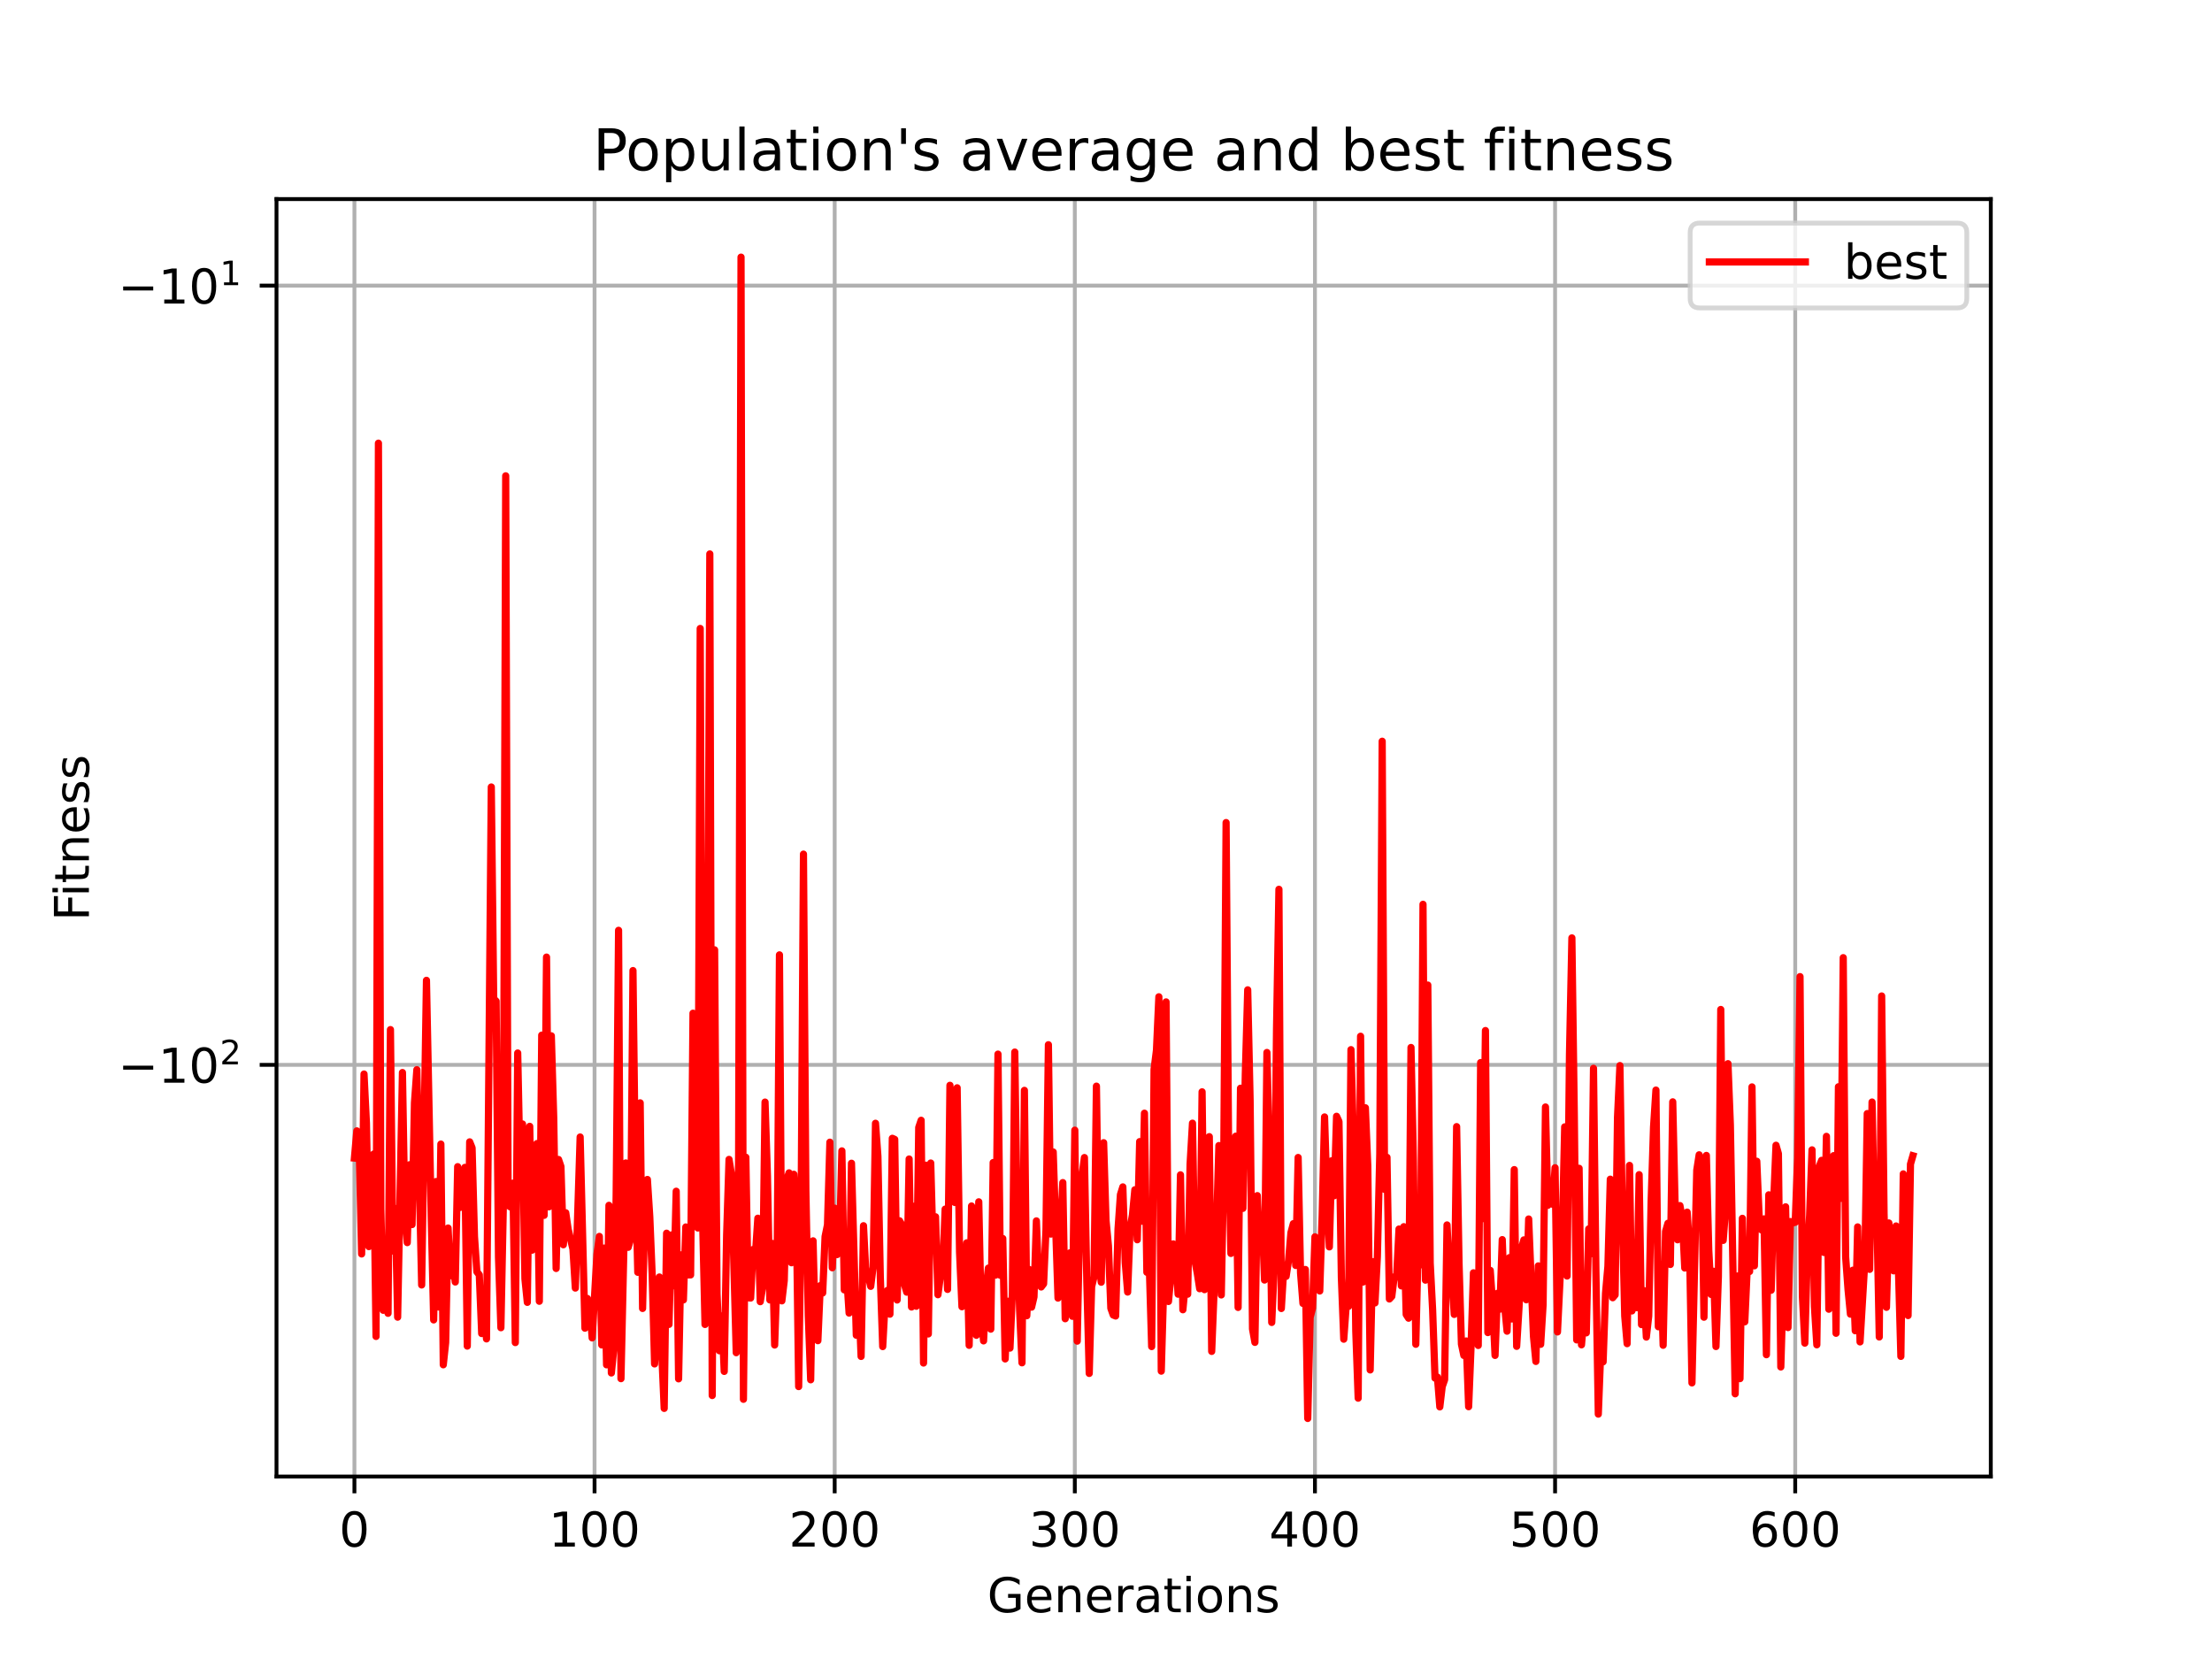 <?xml version="1.0" encoding="utf-8" standalone="no"?>
<!DOCTYPE svg PUBLIC "-//W3C//DTD SVG 1.1//EN"
  "http://www.w3.org/Graphics/SVG/1.1/DTD/svg11.dtd">
<!-- Created with matplotlib (https://matplotlib.org/) -->
<svg height="345.6pt" version="1.1" viewBox="0 0 460.8 345.6" width="460.8pt" xmlns="http://www.w3.org/2000/svg" xmlns:xlink="http://www.w3.org/1999/xlink">
 <defs>
  <style type="text/css">*{stroke-linecap:butt;stroke-linejoin:round;}</style>
 </defs>
 <g id="figure_1">
  <g id="patch_1">
   <path d="M 0 345.6 
L 460.8 345.6 
L 460.8 0 
L 0 0 
z
" style="fill:#ffffff;"/>
  </g>
  <g id="axes_1">
   <g id="patch_2">
    <path d="M 57.6 307.584 
L 414.72 307.584 
L 414.72 41.472 
L 57.6 41.472 
z
" style="fill:#ffffff;"/>
   </g>
   <g id="matplotlib.axis_1">
    <g id="xtick_1">
     <g id="line2d_1">
      <path clip-path="url(#pe533f76683)" d="M 73.833 307.584 
L 73.833 41.472 
" style="fill:none;stroke:#b0b0b0;stroke-linecap:square;stroke-width:0.8;"/>
     </g>
     <g id="line2d_2">
      <defs>
       <path d="M 0 0 
L 0 3.5 
" id="m170e384e8e" style="stroke:#000000;stroke-width:0.8;"/>
      </defs>
      <g>
       <use style="stroke:#000000;stroke-width:0.8;" x="73.833" xlink:href="#m170e384e8e" y="307.584"/>
      </g>
     </g>
     <g id="text_1">
      <!-- 0 -->
      <g transform="translate(70.651 322.182)scale(0.1 -0.1)">
       <defs>
        <path d="M 31.781 66.406 
Q 24.172 66.406 20.328 58.906 
Q 16.5 51.422 16.5 36.375 
Q 16.5 21.391 20.328 13.891 
Q 24.172 6.391 31.781 6.391 
Q 39.453 6.391 43.281 13.891 
Q 47.125 21.391 47.125 36.375 
Q 47.125 51.422 43.281 58.906 
Q 39.453 66.406 31.781 66.406 
z
M 31.781 74.219 
Q 44.047 74.219 50.516 64.516 
Q 56.984 54.828 56.984 36.375 
Q 56.984 17.969 50.516 8.266 
Q 44.047 -1.422 31.781 -1.422 
Q 19.531 -1.422 13.062 8.266 
Q 6.594 17.969 6.594 36.375 
Q 6.594 54.828 13.062 64.516 
Q 19.531 74.219 31.781 74.219 
z
" id="DejaVuSans-48"/>
       </defs>
       <use xlink:href="#DejaVuSans-48"/>
      </g>
     </g>
    </g>
    <g id="xtick_2">
     <g id="line2d_3">
      <path clip-path="url(#pe533f76683)" d="M 123.857 307.584 
L 123.857 41.472 
" style="fill:none;stroke:#b0b0b0;stroke-linecap:square;stroke-width:0.8;"/>
     </g>
     <g id="line2d_4">
      <g>
       <use style="stroke:#000000;stroke-width:0.8;" x="123.857" xlink:href="#m170e384e8e" y="307.584"/>
      </g>
     </g>
     <g id="text_2">
      <!-- 100 -->
      <g transform="translate(114.313 322.182)scale(0.1 -0.1)">
       <defs>
        <path d="M 12.406 8.297 
L 28.516 8.297 
L 28.516 63.922 
L 10.984 60.406 
L 10.984 69.391 
L 28.422 72.906 
L 38.281 72.906 
L 38.281 8.297 
L 54.391 8.297 
L 54.391 0 
L 12.406 0 
z
" id="DejaVuSans-49"/>
       </defs>
       <use xlink:href="#DejaVuSans-49"/>
       <use x="63.623" xlink:href="#DejaVuSans-48"/>
       <use x="127.246" xlink:href="#DejaVuSans-48"/>
      </g>
     </g>
    </g>
    <g id="xtick_3">
     <g id="line2d_5">
      <path clip-path="url(#pe533f76683)" d="M 173.88 307.584 
L 173.88 41.472 
" style="fill:none;stroke:#b0b0b0;stroke-linecap:square;stroke-width:0.8;"/>
     </g>
     <g id="line2d_6">
      <g>
       <use style="stroke:#000000;stroke-width:0.8;" x="173.88" xlink:href="#m170e384e8e" y="307.584"/>
      </g>
     </g>
     <g id="text_3">
      <!-- 200 -->
      <g transform="translate(164.337 322.182)scale(0.1 -0.1)">
       <defs>
        <path d="M 19.188 8.297 
L 53.609 8.297 
L 53.609 0 
L 7.328 0 
L 7.328 8.297 
Q 12.938 14.109 22.625 23.891 
Q 32.328 33.688 34.812 36.531 
Q 39.547 41.844 41.422 45.531 
Q 43.312 49.219 43.312 52.781 
Q 43.312 58.594 39.234 62.25 
Q 35.156 65.922 28.609 65.922 
Q 23.969 65.922 18.812 64.312 
Q 13.672 62.703 7.812 59.422 
L 7.812 69.391 
Q 13.766 71.781 18.938 73 
Q 24.125 74.219 28.422 74.219 
Q 39.75 74.219 46.484 68.547 
Q 53.219 62.891 53.219 53.422 
Q 53.219 48.922 51.531 44.891 
Q 49.859 40.875 45.406 35.406 
Q 44.188 33.984 37.641 27.219 
Q 31.109 20.453 19.188 8.297 
z
" id="DejaVuSans-50"/>
       </defs>
       <use xlink:href="#DejaVuSans-50"/>
       <use x="63.623" xlink:href="#DejaVuSans-48"/>
       <use x="127.246" xlink:href="#DejaVuSans-48"/>
      </g>
     </g>
    </g>
    <g id="xtick_4">
     <g id="line2d_7">
      <path clip-path="url(#pe533f76683)" d="M 223.904 307.584 
L 223.904 41.472 
" style="fill:none;stroke:#b0b0b0;stroke-linecap:square;stroke-width:0.8;"/>
     </g>
     <g id="line2d_8">
      <g>
       <use style="stroke:#000000;stroke-width:0.8;" x="223.904" xlink:href="#m170e384e8e" y="307.584"/>
      </g>
     </g>
     <g id="text_4">
      <!-- 300 -->
      <g transform="translate(214.36 322.182)scale(0.1 -0.1)">
       <defs>
        <path d="M 40.578 39.312 
Q 47.656 37.797 51.625 33 
Q 55.609 28.219 55.609 21.188 
Q 55.609 10.406 48.188 4.484 
Q 40.766 -1.422 27.094 -1.422 
Q 22.516 -1.422 17.656 -0.516 
Q 12.797 0.391 7.625 2.203 
L 7.625 11.719 
Q 11.719 9.328 16.594 8.109 
Q 21.484 6.891 26.812 6.891 
Q 36.078 6.891 40.938 10.547 
Q 45.797 14.203 45.797 21.188 
Q 45.797 27.641 41.281 31.266 
Q 36.766 34.906 28.719 34.906 
L 20.219 34.906 
L 20.219 43.016 
L 29.109 43.016 
Q 36.375 43.016 40.234 45.922 
Q 44.094 48.828 44.094 54.297 
Q 44.094 59.906 40.109 62.906 
Q 36.141 65.922 28.719 65.922 
Q 24.656 65.922 20.016 65.031 
Q 15.375 64.156 9.812 62.312 
L 9.812 71.094 
Q 15.438 72.656 20.344 73.438 
Q 25.25 74.219 29.594 74.219 
Q 40.828 74.219 47.359 69.109 
Q 53.906 64.016 53.906 55.328 
Q 53.906 49.266 50.438 45.094 
Q 46.969 40.922 40.578 39.312 
z
" id="DejaVuSans-51"/>
       </defs>
       <use xlink:href="#DejaVuSans-51"/>
       <use x="63.623" xlink:href="#DejaVuSans-48"/>
       <use x="127.246" xlink:href="#DejaVuSans-48"/>
      </g>
     </g>
    </g>
    <g id="xtick_5">
     <g id="line2d_9">
      <path clip-path="url(#pe533f76683)" d="M 273.928 307.584 
L 273.928 41.472 
" style="fill:none;stroke:#b0b0b0;stroke-linecap:square;stroke-width:0.8;"/>
     </g>
     <g id="line2d_10">
      <g>
       <use style="stroke:#000000;stroke-width:0.8;" x="273.928" xlink:href="#m170e384e8e" y="307.584"/>
      </g>
     </g>
     <g id="text_5">
      <!-- 400 -->
      <g transform="translate(264.384 322.182)scale(0.1 -0.1)">
       <defs>
        <path d="M 37.797 64.312 
L 12.891 25.391 
L 37.797 25.391 
z
M 35.203 72.906 
L 47.609 72.906 
L 47.609 25.391 
L 58.016 25.391 
L 58.016 17.188 
L 47.609 17.188 
L 47.609 0 
L 37.797 0 
L 37.797 17.188 
L 4.891 17.188 
L 4.891 26.703 
z
" id="DejaVuSans-52"/>
       </defs>
       <use xlink:href="#DejaVuSans-52"/>
       <use x="63.623" xlink:href="#DejaVuSans-48"/>
       <use x="127.246" xlink:href="#DejaVuSans-48"/>
      </g>
     </g>
    </g>
    <g id="xtick_6">
     <g id="line2d_11">
      <path clip-path="url(#pe533f76683)" d="M 323.952 307.584 
L 323.952 41.472 
" style="fill:none;stroke:#b0b0b0;stroke-linecap:square;stroke-width:0.8;"/>
     </g>
     <g id="line2d_12">
      <g>
       <use style="stroke:#000000;stroke-width:0.8;" x="323.952" xlink:href="#m170e384e8e" y="307.584"/>
      </g>
     </g>
     <g id="text_6">
      <!-- 500 -->
      <g transform="translate(314.408 322.182)scale(0.1 -0.1)">
       <defs>
        <path d="M 10.797 72.906 
L 49.516 72.906 
L 49.516 64.594 
L 19.828 64.594 
L 19.828 46.734 
Q 21.969 47.469 24.109 47.828 
Q 26.266 48.188 28.422 48.188 
Q 40.625 48.188 47.75 41.5 
Q 54.891 34.812 54.891 23.391 
Q 54.891 11.625 47.562 5.094 
Q 40.234 -1.422 26.906 -1.422 
Q 22.312 -1.422 17.547 -0.641 
Q 12.797 0.141 7.719 1.703 
L 7.719 11.625 
Q 12.109 9.234 16.797 8.062 
Q 21.484 6.891 26.703 6.891 
Q 35.156 6.891 40.078 11.328 
Q 45.016 15.766 45.016 23.391 
Q 45.016 31 40.078 35.438 
Q 35.156 39.891 26.703 39.891 
Q 22.75 39.891 18.812 39.016 
Q 14.891 38.141 10.797 36.281 
z
" id="DejaVuSans-53"/>
       </defs>
       <use xlink:href="#DejaVuSans-53"/>
       <use x="63.623" xlink:href="#DejaVuSans-48"/>
       <use x="127.246" xlink:href="#DejaVuSans-48"/>
      </g>
     </g>
    </g>
    <g id="xtick_7">
     <g id="line2d_13">
      <path clip-path="url(#pe533f76683)" d="M 373.976 307.584 
L 373.976 41.472 
" style="fill:none;stroke:#b0b0b0;stroke-linecap:square;stroke-width:0.8;"/>
     </g>
     <g id="line2d_14">
      <g>
       <use style="stroke:#000000;stroke-width:0.8;" x="373.976" xlink:href="#m170e384e8e" y="307.584"/>
      </g>
     </g>
     <g id="text_7">
      <!-- 600 -->
      <g transform="translate(364.432 322.182)scale(0.1 -0.1)">
       <defs>
        <path d="M 33.016 40.375 
Q 26.375 40.375 22.484 35.828 
Q 18.609 31.297 18.609 23.391 
Q 18.609 15.531 22.484 10.953 
Q 26.375 6.391 33.016 6.391 
Q 39.656 6.391 43.531 10.953 
Q 47.406 15.531 47.406 23.391 
Q 47.406 31.297 43.531 35.828 
Q 39.656 40.375 33.016 40.375 
z
M 52.594 71.297 
L 52.594 62.312 
Q 48.875 64.062 45.094 64.984 
Q 41.312 65.922 37.594 65.922 
Q 27.828 65.922 22.672 59.328 
Q 17.531 52.734 16.797 39.406 
Q 19.672 43.656 24.016 45.922 
Q 28.375 48.188 33.594 48.188 
Q 44.578 48.188 50.953 41.516 
Q 57.328 34.859 57.328 23.391 
Q 57.328 12.156 50.688 5.359 
Q 44.047 -1.422 33.016 -1.422 
Q 20.359 -1.422 13.672 8.266 
Q 6.984 17.969 6.984 36.375 
Q 6.984 53.656 15.188 63.938 
Q 23.391 74.219 37.203 74.219 
Q 40.922 74.219 44.703 73.484 
Q 48.484 72.75 52.594 71.297 
z
" id="DejaVuSans-54"/>
       </defs>
       <use xlink:href="#DejaVuSans-54"/>
       <use x="63.623" xlink:href="#DejaVuSans-48"/>
       <use x="127.246" xlink:href="#DejaVuSans-48"/>
      </g>
     </g>
    </g>
    <g id="text_8">
     <!-- Generations -->
     <g transform="translate(205.662 335.861)scale(0.1 -0.1)">
      <defs>
       <path d="M 59.516 10.406 
L 59.516 29.984 
L 43.406 29.984 
L 43.406 38.094 
L 69.281 38.094 
L 69.281 6.781 
Q 63.578 2.734 56.688 0.656 
Q 49.812 -1.422 42 -1.422 
Q 24.906 -1.422 15.25 8.562 
Q 5.609 18.562 5.609 36.375 
Q 5.609 54.25 15.25 64.234 
Q 24.906 74.219 42 74.219 
Q 49.125 74.219 55.547 72.453 
Q 61.969 70.703 67.391 67.281 
L 67.391 56.781 
Q 61.922 61.422 55.766 63.766 
Q 49.609 66.109 42.828 66.109 
Q 29.438 66.109 22.719 58.641 
Q 16.016 51.172 16.016 36.375 
Q 16.016 21.625 22.719 14.156 
Q 29.438 6.688 42.828 6.688 
Q 48.047 6.688 52.141 7.594 
Q 56.25 8.5 59.516 10.406 
z
" id="DejaVuSans-71"/>
       <path d="M 56.203 29.594 
L 56.203 25.203 
L 14.891 25.203 
Q 15.484 15.922 20.484 11.062 
Q 25.484 6.203 34.422 6.203 
Q 39.594 6.203 44.453 7.469 
Q 49.312 8.734 54.109 11.281 
L 54.109 2.781 
Q 49.266 0.734 44.188 -0.344 
Q 39.109 -1.422 33.891 -1.422 
Q 20.797 -1.422 13.156 6.188 
Q 5.516 13.812 5.516 26.812 
Q 5.516 40.234 12.766 48.109 
Q 20.016 56 32.328 56 
Q 43.359 56 49.781 48.891 
Q 56.203 41.797 56.203 29.594 
z
M 47.219 32.234 
Q 47.125 39.594 43.094 43.984 
Q 39.062 48.391 32.422 48.391 
Q 24.906 48.391 20.391 44.141 
Q 15.875 39.891 15.188 32.172 
z
" id="DejaVuSans-101"/>
       <path d="M 54.891 33.016 
L 54.891 0 
L 45.906 0 
L 45.906 32.719 
Q 45.906 40.484 42.875 44.328 
Q 39.844 48.188 33.797 48.188 
Q 26.516 48.188 22.312 43.547 
Q 18.109 38.922 18.109 30.906 
L 18.109 0 
L 9.078 0 
L 9.078 54.688 
L 18.109 54.688 
L 18.109 46.188 
Q 21.344 51.125 25.703 53.562 
Q 30.078 56 35.797 56 
Q 45.219 56 50.047 50.172 
Q 54.891 44.344 54.891 33.016 
z
" id="DejaVuSans-110"/>
       <path d="M 41.109 46.297 
Q 39.594 47.172 37.812 47.578 
Q 36.031 48 33.891 48 
Q 26.266 48 22.188 43.047 
Q 18.109 38.094 18.109 28.812 
L 18.109 0 
L 9.078 0 
L 9.078 54.688 
L 18.109 54.688 
L 18.109 46.188 
Q 20.953 51.172 25.484 53.578 
Q 30.031 56 36.531 56 
Q 37.453 56 38.578 55.875 
Q 39.703 55.766 41.062 55.516 
z
" id="DejaVuSans-114"/>
       <path d="M 34.281 27.484 
Q 23.391 27.484 19.188 25 
Q 14.984 22.516 14.984 16.5 
Q 14.984 11.719 18.141 8.906 
Q 21.297 6.109 26.703 6.109 
Q 34.188 6.109 38.703 11.406 
Q 43.219 16.703 43.219 25.484 
L 43.219 27.484 
z
M 52.203 31.203 
L 52.203 0 
L 43.219 0 
L 43.219 8.297 
Q 40.141 3.328 35.547 0.953 
Q 30.953 -1.422 24.312 -1.422 
Q 15.922 -1.422 10.953 3.297 
Q 6 8.016 6 15.922 
Q 6 25.141 12.172 29.828 
Q 18.359 34.516 30.609 34.516 
L 43.219 34.516 
L 43.219 35.406 
Q 43.219 41.609 39.141 45 
Q 35.062 48.391 27.688 48.391 
Q 23 48.391 18.547 47.266 
Q 14.109 46.141 10.016 43.891 
L 10.016 52.203 
Q 14.938 54.109 19.578 55.047 
Q 24.219 56 28.609 56 
Q 40.484 56 46.344 49.844 
Q 52.203 43.703 52.203 31.203 
z
" id="DejaVuSans-97"/>
       <path d="M 18.312 70.219 
L 18.312 54.688 
L 36.812 54.688 
L 36.812 47.703 
L 18.312 47.703 
L 18.312 18.016 
Q 18.312 11.328 20.141 9.422 
Q 21.969 7.516 27.594 7.516 
L 36.812 7.516 
L 36.812 0 
L 27.594 0 
Q 17.188 0 13.234 3.875 
Q 9.281 7.766 9.281 18.016 
L 9.281 47.703 
L 2.688 47.703 
L 2.688 54.688 
L 9.281 54.688 
L 9.281 70.219 
z
" id="DejaVuSans-116"/>
       <path d="M 9.422 54.688 
L 18.406 54.688 
L 18.406 0 
L 9.422 0 
z
M 9.422 75.984 
L 18.406 75.984 
L 18.406 64.594 
L 9.422 64.594 
z
" id="DejaVuSans-105"/>
       <path d="M 30.609 48.391 
Q 23.391 48.391 19.188 42.75 
Q 14.984 37.109 14.984 27.297 
Q 14.984 17.484 19.156 11.844 
Q 23.344 6.203 30.609 6.203 
Q 37.797 6.203 41.984 11.859 
Q 46.188 17.531 46.188 27.297 
Q 46.188 37.016 41.984 42.703 
Q 37.797 48.391 30.609 48.391 
z
M 30.609 56 
Q 42.328 56 49.016 48.375 
Q 55.719 40.766 55.719 27.297 
Q 55.719 13.875 49.016 6.219 
Q 42.328 -1.422 30.609 -1.422 
Q 18.844 -1.422 12.172 6.219 
Q 5.516 13.875 5.516 27.297 
Q 5.516 40.766 12.172 48.375 
Q 18.844 56 30.609 56 
z
" id="DejaVuSans-111"/>
       <path d="M 44.281 53.078 
L 44.281 44.578 
Q 40.484 46.531 36.375 47.5 
Q 32.281 48.484 27.875 48.484 
Q 21.188 48.484 17.844 46.438 
Q 14.5 44.391 14.5 40.281 
Q 14.5 37.156 16.891 35.375 
Q 19.281 33.594 26.516 31.984 
L 29.594 31.297 
Q 39.156 29.25 43.188 25.516 
Q 47.219 21.781 47.219 15.094 
Q 47.219 7.469 41.188 3.016 
Q 35.156 -1.422 24.609 -1.422 
Q 20.219 -1.422 15.453 -0.562 
Q 10.688 0.297 5.422 2 
L 5.422 11.281 
Q 10.406 8.688 15.234 7.391 
Q 20.062 6.109 24.812 6.109 
Q 31.156 6.109 34.562 8.281 
Q 37.984 10.453 37.984 14.406 
Q 37.984 18.062 35.516 20.016 
Q 33.062 21.969 24.703 23.781 
L 21.578 24.516 
Q 13.234 26.266 9.516 29.906 
Q 5.812 33.547 5.812 39.891 
Q 5.812 47.609 11.281 51.797 
Q 16.75 56 26.812 56 
Q 31.781 56 36.172 55.266 
Q 40.578 54.547 44.281 53.078 
z
" id="DejaVuSans-115"/>
      </defs>
      <use xlink:href="#DejaVuSans-71"/>
      <use x="77.49" xlink:href="#DejaVuSans-101"/>
      <use x="139.014" xlink:href="#DejaVuSans-110"/>
      <use x="202.393" xlink:href="#DejaVuSans-101"/>
      <use x="263.916" xlink:href="#DejaVuSans-114"/>
      <use x="305.029" xlink:href="#DejaVuSans-97"/>
      <use x="366.309" xlink:href="#DejaVuSans-116"/>
      <use x="405.518" xlink:href="#DejaVuSans-105"/>
      <use x="433.301" xlink:href="#DejaVuSans-111"/>
      <use x="494.482" xlink:href="#DejaVuSans-110"/>
      <use x="557.861" xlink:href="#DejaVuSans-115"/>
     </g>
    </g>
   </g>
   <g id="matplotlib.axis_2">
    <g id="ytick_1">
     <g id="line2d_15">
      <path clip-path="url(#pe533f76683)" d="M 57.6 221.827 
L 414.72 221.827 
" style="fill:none;stroke:#b0b0b0;stroke-linecap:square;stroke-width:0.8;"/>
     </g>
     <g id="line2d_16">
      <defs>
       <path d="M 0 0 
L -3.5 0 
" id="m27d9a6ee1c" style="stroke:#000000;stroke-width:0.8;"/>
      </defs>
      <g>
       <use style="stroke:#000000;stroke-width:0.8;" x="57.6" xlink:href="#m27d9a6ee1c" y="221.827"/>
      </g>
     </g>
     <g id="text_9">
      <!-- $\mathdefault{-10^{2}}$ -->
      <g transform="translate(24.6 225.626)scale(0.1 -0.1)">
       <defs>
        <path d="M 10.594 35.5 
L 73.188 35.5 
L 73.188 27.203 
L 10.594 27.203 
z
" id="DejaVuSans-8722"/>
       </defs>
       <use transform="translate(0 0.766)" xlink:href="#DejaVuSans-8722"/>
       <use transform="translate(83.789 0.766)" xlink:href="#DejaVuSans-49"/>
       <use transform="translate(147.412 0.766)" xlink:href="#DejaVuSans-48"/>
       <use transform="translate(211.992 39.047)scale(0.7)" xlink:href="#DejaVuSans-50"/>
      </g>
     </g>
    </g>
    <g id="ytick_2">
     <g id="line2d_17">
      <path clip-path="url(#pe533f76683)" d="M 57.6 59.499 
L 414.72 59.499 
" style="fill:none;stroke:#b0b0b0;stroke-linecap:square;stroke-width:0.8;"/>
     </g>
     <g id="line2d_18">
      <g>
       <use style="stroke:#000000;stroke-width:0.8;" x="57.6" xlink:href="#m27d9a6ee1c" y="59.499"/>
      </g>
     </g>
     <g id="text_10">
      <!-- $\mathdefault{-10^{1}}$ -->
      <g transform="translate(24.6 63.298)scale(0.1 -0.1)">
       <use transform="translate(0 0.684)" xlink:href="#DejaVuSans-8722"/>
       <use transform="translate(83.789 0.684)" xlink:href="#DejaVuSans-49"/>
       <use transform="translate(147.412 0.684)" xlink:href="#DejaVuSans-48"/>
       <use transform="translate(211.992 38.966)scale(0.7)" xlink:href="#DejaVuSans-49"/>
      </g>
     </g>
    </g>
    <g id="text_11">
     <!-- Fitness -->
     <g transform="translate(18.52 191.845)rotate(-90)scale(0.1 -0.1)">
      <defs>
       <path d="M 9.812 72.906 
L 51.703 72.906 
L 51.703 64.594 
L 19.672 64.594 
L 19.672 43.109 
L 48.578 43.109 
L 48.578 34.812 
L 19.672 34.812 
L 19.672 0 
L 9.812 0 
z
" id="DejaVuSans-70"/>
      </defs>
      <use xlink:href="#DejaVuSans-70"/>
      <use x="50.27" xlink:href="#DejaVuSans-105"/>
      <use x="78.053" xlink:href="#DejaVuSans-116"/>
      <use x="117.262" xlink:href="#DejaVuSans-110"/>
      <use x="180.641" xlink:href="#DejaVuSans-101"/>
      <use x="242.164" xlink:href="#DejaVuSans-115"/>
      <use x="294.264" xlink:href="#DejaVuSans-115"/>
     </g>
    </g>
   </g>
   <g id="line2d_19">
    <path clip-path="url(#pe533f76683)" d="M 73.833 241.248 
L 74.333 235.58 
L 74.833 239.55 
L 75.333 261.22 
L 75.834 223.741 
L 76.334 233.967 
L 76.834 259.688 
L 77.334 254.141 
L 77.835 240.409 
L 78.335 278.403 
L 78.835 92.321 
L 79.335 251.741 
L 79.836 272.958 
L 80.336 261.167 
L 80.836 273.586 
L 81.336 214.486 
L 81.837 260.612 
L 82.337 251.741 
L 82.837 274.389 
L 83.837 223.429 
L 84.338 252.774 
L 84.838 258.857 
L 85.338 242.629 
L 85.838 255.104 
L 86.339 229.745 
L 86.839 222.835 
L 87.839 267.683 
L 88.84 204.22 
L 89.84 253.808 
L 90.341 274.96 
L 90.841 246.136 
L 91.341 272.274 
L 91.841 238.333 
L 92.342 284.311 
L 92.842 279.668 
L 93.342 255.824 
L 93.842 265.753 
L 94.342 263.127 
L 94.843 267.064 
L 95.343 243.037 
L 95.843 251.543 
L 96.343 245.187 
L 96.844 243.189 
L 97.344 280.415 
L 97.844 237.87 
L 98.344 239.126 
L 98.845 257.617 
L 99.345 264.932 
L 99.845 265.573 
L 100.345 277.803 
L 100.846 270.462 
L 101.346 278.917 
L 102.346 163.947 
L 102.847 208.054 
L 103.347 208.563 
L 103.847 261.892 
L 104.347 276.588 
L 104.847 251.446 
L 105.348 99.126 
L 105.848 251.101 
L 106.348 251.442 
L 106.848 246.477 
L 107.349 279.684 
L 107.849 219.358 
L 108.349 244.046 
L 108.849 234.147 
L 109.35 266.403 
L 109.85 271.303 
L 110.35 234.638 
L 110.85 260.433 
L 111.351 252.7 
L 111.851 238.229 
L 112.351 271.077 
L 112.851 215.642 
L 113.352 253.178 
L 113.852 199.382 
L 114.352 251.404 
L 114.852 215.779 
L 115.352 232.858 
L 115.853 264.243 
L 116.353 241.539 
L 116.853 243.012 
L 117.353 259.305 
L 117.854 252.642 
L 118.354 256.051 
L 119.354 260.21 
L 119.855 268.329 
L 120.855 236.86 
L 121.856 276.686 
L 122.356 270.495 
L 122.856 271.845 
L 123.356 278.71 
L 124.357 261.265 
L 124.857 257.566 
L 125.357 280.176 
L 125.857 259.999 
L 126.358 284.314 
L 126.858 251.094 
L 127.358 286.012 
L 127.858 280.989 
L 128.359 248.935 
L 128.859 193.803 
L 129.359 287.2 
L 130.36 242.266 
L 130.86 259.84 
L 131.36 258.158 
L 131.86 202.189 
L 132.361 244.02 
L 132.861 265.041 
L 133.361 229.743 
L 133.861 272.576 
L 134.362 250.832 
L 134.862 245.706 
L 135.362 253.466 
L 135.862 265.548 
L 136.362 284.132 
L 137.363 266.022 
L 137.863 281.974 
L 138.363 293.395 
L 138.864 256.899 
L 139.364 275.9 
L 139.864 257.261 
L 140.364 267.854 
L 140.865 248.158 
L 141.365 287.239 
L 141.865 261.414 
L 142.365 270.795 
L 142.866 255.599 
L 143.366 265.579 
L 143.866 265.587 
L 144.366 211.072 
L 144.867 227.332 
L 145.367 255.814 
L 145.867 130.922 
L 146.367 254.276 
L 146.867 275.91 
L 147.368 222.651 
L 147.868 115.396 
L 148.368 290.711 
L 148.868 197.87 
L 149.369 269.481 
L 149.869 281.389 
L 150.369 274.135 
L 150.869 285.686 
L 151.37 257.292 
L 151.87 241.527 
L 152.37 244.599 
L 153.371 281.787 
L 153.871 240.851 
L 154.371 53.568 
L 154.871 291.497 
L 155.372 241.078 
L 155.872 270.345 
L 156.372 270.406 
L 156.872 260.295 
L 157.372 261.154 
L 157.873 253.78 
L 158.373 271.165 
L 158.873 268.134 
L 159.373 229.587 
L 159.874 244.987 
L 160.374 270.8 
L 160.874 259.03 
L 161.374 280.189 
L 161.875 265.481 
L 162.375 198.918 
L 162.875 270.992 
L 163.375 266.758 
L 163.876 245.734 
L 164.376 244.328 
L 164.876 263.054 
L 165.376 244.622 
L 165.877 251.894 
L 166.377 288.851 
L 166.877 253.221 
L 167.377 177.932 
L 167.877 247.946 
L 168.378 274.007 
L 168.878 287.438 
L 169.378 258.489 
L 169.878 278.616 
L 170.379 279.287 
L 170.879 267.814 
L 171.379 269.351 
L 171.879 257.604 
L 172.38 255.155 
L 172.88 237.941 
L 173.38 264.102 
L 173.88 251.679 
L 174.381 261.354 
L 174.881 259.399 
L 175.381 239.752 
L 175.881 268.702 
L 176.382 265.871 
L 176.882 273.535 
L 177.382 242.324 
L 178.382 278.15 
L 178.883 270.394 
L 179.383 282.568 
L 179.883 255.342 
L 180.383 265.351 
L 180.884 265.843 
L 181.384 267.968 
L 181.884 263.928 
L 182.384 233.999 
L 182.885 240.883 
L 183.385 266.005 
L 183.885 280.517 
L 184.385 271.224 
L 184.886 268.805 
L 185.386 273.766 
L 185.886 237.13 
L 186.386 237.354 
L 186.887 270.814 
L 187.387 254.31 
L 187.887 255.157 
L 188.387 267.472 
L 188.887 269.179 
L 189.388 241.444 
L 189.888 272.271 
L 190.388 251.284 
L 190.888 272.116 
L 191.389 234.859 
L 191.889 233.375 
L 192.389 283.943 
L 192.889 242.734 
L 193.39 277.884 
L 193.89 242.282 
L 194.39 260.429 
L 194.89 253.481 
L 195.391 269.714 
L 195.891 265.922 
L 196.391 264.122 
L 196.891 251.882 
L 197.392 268.606 
L 197.892 226.09 
L 198.892 250.491 
L 199.392 226.609 
L 199.893 260.861 
L 200.393 272.217 
L 201.393 258.902 
L 201.894 280.256 
L 202.394 251.23 
L 202.894 255.98 
L 203.394 278.162 
L 203.895 250.361 
L 204.395 273.905 
L 204.895 279.328 
L 205.395 268.587 
L 205.896 264.174 
L 206.396 276.883 
L 206.896 242.181 
L 207.396 265.633 
L 207.897 219.596 
L 208.397 265.671 
L 208.897 258.003 
L 209.397 283.089 
L 209.897 271.067 
L 210.398 280.836 
L 210.898 269.364 
L 211.398 219.162 
L 211.898 253.951 
L 212.399 272.789 
L 212.899 283.899 
L 213.399 227.144 
L 213.899 274.091 
L 214.4 264.453 
L 214.9 272.306 
L 215.4 270.162 
L 215.9 254.335 
L 216.401 267.413 
L 216.901 268.099 
L 217.401 267.436 
L 217.901 256.08 
L 218.402 217.636 
L 218.902 257.08 
L 219.402 239.975 
L 220.402 270.415 
L 220.903 256.647 
L 221.403 246.354 
L 221.903 274.716 
L 222.403 265.173 
L 222.904 260.984 
L 223.404 274.208 
L 223.904 235.438 
L 224.404 279.385 
L 224.905 254.761 
L 225.405 244.957 
L 225.905 241.141 
L 226.405 267.064 
L 226.906 286.109 
L 227.406 268.023 
L 227.906 265.987 
L 228.406 226.266 
L 228.907 262.174 
L 229.407 267.108 
L 229.907 238.046 
L 230.407 254.262 
L 230.907 259.53 
L 231.408 272.537 
L 231.908 273.939 
L 232.408 274.146 
L 232.908 256.024 
L 233.409 248.847 
L 233.909 247.254 
L 234.409 263.023 
L 234.909 269.156 
L 235.41 255.96 
L 235.91 253.098 
L 236.41 247.852 
L 236.91 258.266 
L 237.411 237.822 
L 237.911 254.397 
L 238.411 231.899 
L 238.911 265.037 
L 239.412 263.479 
L 239.912 280.513 
L 240.412 222.766 
L 240.912 218.788 
L 241.412 207.65 
L 241.913 285.635 
L 242.413 268.083 
L 242.913 208.716 
L 243.413 271.12 
L 243.914 265.803 
L 244.414 259.131 
L 244.914 261.814 
L 245.414 269.603 
L 245.915 244.739 
L 246.415 272.847 
L 246.915 267.507 
L 247.415 269.601 
L 247.916 242.507 
L 248.416 233.979 
L 248.916 262.641 
L 249.416 265.254 
L 249.917 268.466 
L 250.417 227.448 
L 250.917 268.658 
L 251.417 258.441 
L 251.918 236.787 
L 252.418 281.518 
L 253.418 256.204 
L 253.918 238.644 
L 254.419 269.76 
L 254.919 243.227 
L 255.419 171.355 
L 255.919 236.393 
L 256.42 261.116 
L 256.92 253.351 
L 257.42 236.69 
L 257.92 272.362 
L 258.421 226.698 
L 258.921 251.722 
L 259.421 223.728 
L 259.921 206.202 
L 260.422 229.245 
L 260.922 276.849 
L 261.422 279.64 
L 261.922 249.073 
L 262.423 260.637 
L 262.923 253.493 
L 263.423 266.657 
L 263.923 219.251 
L 264.423 239.957 
L 264.924 275.489 
L 265.424 264.368 
L 265.924 214.438 
L 266.424 185.259 
L 266.925 272.585 
L 267.425 264.276 
L 267.925 265.888 
L 268.425 262.594 
L 268.926 256.773 
L 269.426 254.91 
L 269.926 263.619 
L 270.426 241.126 
L 270.927 265.164 
L 271.427 271.529 
L 271.927 264.455 
L 272.427 295.488 
L 272.928 274.439 
L 273.428 272.493 
L 273.928 257.651 
L 274.928 268.934 
L 275.429 253.192 
L 275.929 232.681 
L 276.429 248.722 
L 276.929 259.75 
L 277.43 241.802 
L 277.93 249.1 
L 278.43 232.544 
L 278.93 233.636 
L 279.431 266.105 
L 279.931 278.979 
L 280.431 272.122 
L 280.931 272.14 
L 281.432 218.66 
L 281.932 236.563 
L 282.432 277.248 
L 282.932 291.262 
L 283.433 215.869 
L 283.933 267.081 
L 284.433 230.774 
L 284.933 242.818 
L 285.433 285.383 
L 285.934 262.822 
L 286.434 271.423 
L 286.934 261.752 
L 287.434 240.337 
L 287.935 154.413 
L 288.435 247.769 
L 288.935 241.095 
L 289.435 270.6 
L 289.936 270.058 
L 290.436 265.986 
L 290.936 266.033 
L 291.436 256.031 
L 291.937 267.875 
L 292.437 255.543 
L 292.937 273.83 
L 293.437 274.603 
L 293.938 218.208 
L 294.438 241.46 
L 294.938 280.035 
L 295.438 259.293 
L 295.938 263.506 
L 296.439 188.385 
L 296.939 266.676 
L 297.439 205.207 
L 297.939 263.093 
L 298.44 272.82 
L 298.94 287.082 
L 299.44 286.869 
L 299.94 293.079 
L 300.441 288.845 
L 300.941 287.419 
L 301.441 255.178 
L 301.941 265.265 
L 302.442 266.049 
L 302.942 273.815 
L 303.442 234.698 
L 303.942 263.01 
L 304.443 280.005 
L 304.943 282.362 
L 305.443 279.351 
L 305.943 293.041 
L 306.443 280.611 
L 306.944 265.152 
L 307.444 269.034 
L 307.944 280.284 
L 308.444 221.355 
L 308.945 253.867 
L 309.445 214.683 
L 309.945 277.598 
L 310.445 264.643 
L 310.946 271.74 
L 311.446 282.358 
L 311.946 269.415 
L 312.446 272.729 
L 312.947 258.237 
L 313.447 272.121 
L 313.947 277.311 
L 314.447 261.986 
L 314.948 274.761 
L 315.448 243.65 
L 315.948 280.467 
L 316.448 272.213 
L 316.948 260.088 
L 317.449 258.292 
L 317.949 270.764 
L 318.449 253.94 
L 319.45 278.399 
L 319.95 283.61 
L 320.45 263.709 
L 320.95 280.043 
L 321.451 271.834 
L 321.951 230.608 
L 322.451 251.087 
L 322.951 248.251 
L 323.452 250.87 
L 323.952 243.263 
L 324.452 277.468 
L 325.453 256.849 
L 325.953 234.749 
L 326.453 265.822 
L 326.953 219.596 
L 327.453 195.382 
L 327.954 232.157 
L 328.454 279.127 
L 328.954 243.376 
L 329.454 280.153 
L 329.955 274.254 
L 330.455 277.657 
L 330.955 256.004 
L 331.455 261.186 
L 331.956 222.549 
L 332.456 264.746 
L 332.956 294.585 
L 333.456 281.693 
L 333.957 283.693 
L 334.457 269.424 
L 334.957 263.793 
L 335.457 245.646 
L 335.958 270.34 
L 336.458 269.743 
L 336.958 232.75 
L 337.458 221.978 
L 337.958 252.842 
L 338.459 274.151 
L 338.959 279.909 
L 339.459 242.775 
L 339.959 273.091 
L 340.46 271.663 
L 340.96 272.41 
L 341.46 244.704 
L 341.96 275.942 
L 342.461 268.859 
L 342.961 278.536 
L 343.461 274.129 
L 343.961 250.298 
L 344.462 234.794 
L 344.962 227.084 
L 345.462 276.384 
L 345.962 263.407 
L 346.463 280.244 
L 346.963 256.542 
L 347.463 254.828 
L 347.963 263.413 
L 348.463 229.534 
L 348.964 251.501 
L 349.464 258.267 
L 349.964 251.147 
L 350.464 253.996 
L 350.965 264.152 
L 351.465 252.513 
L 351.965 260.035 
L 352.465 288.082 
L 353.466 243.769 
L 353.966 240.566 
L 354.466 242.538 
L 354.967 274.398 
L 355.467 240.697 
L 355.967 260.44 
L 356.467 269.657 
L 356.968 264.829 
L 357.468 280.507 
L 357.968 265.929 
L 358.468 210.293 
L 358.968 258.396 
L 359.469 251.857 
L 359.969 221.582 
L 360.469 234.387 
L 361.47 290.353 
L 361.97 265.813 
L 362.47 287.195 
L 362.97 253.801 
L 363.471 275.36 
L 363.971 264.423 
L 364.471 264.874 
L 364.971 226.423 
L 365.472 263.691 
L 365.972 241.912 
L 366.472 253.629 
L 366.972 256.219 
L 367.473 253.919 
L 367.973 282.208 
L 368.473 248.898 
L 368.973 268.776 
L 369.473 250.58 
L 369.974 238.579 
L 370.474 240.333 
L 370.974 284.764 
L 371.975 251.405 
L 372.475 276.559 
L 372.975 254.473 
L 373.475 254.748 
L 373.976 254.63 
L 374.476 241.186 
L 374.976 203.448 
L 375.476 270.068 
L 375.977 279.799 
L 376.477 261.995 
L 376.977 253.13 
L 377.477 239.535 
L 377.978 272.193 
L 378.478 280.147 
L 378.978 243.01 
L 379.478 241.72 
L 379.978 260.921 
L 380.479 236.726 
L 380.979 272.733 
L 381.479 271.142 
L 381.979 240.739 
L 382.48 277.744 
L 382.98 226.396 
L 383.48 249.642 
L 383.98 199.498 
L 384.481 261.839 
L 384.981 268.65 
L 385.481 273.763 
L 385.981 264.604 
L 386.482 277.225 
L 386.982 255.589 
L 387.482 279.54 
L 388.483 262.659 
L 388.983 231.981 
L 389.483 264.429 
L 389.983 229.575 
L 390.483 253.723 
L 390.984 252.957 
L 391.484 278.516 
L 391.984 207.478 
L 392.484 252.707 
L 392.985 272.337 
L 393.485 254.769 
L 393.985 261.994 
L 394.485 264.741 
L 394.986 255.392 
L 395.486 264.587 
L 395.986 282.56 
L 396.486 244.542 
L 397.487 274.053 
L 397.987 242.504 
L 398.487 240.768 
L 398.487 240.768 
" style="fill:none;stroke:#ff0000;stroke-linecap:square;stroke-width:1.5;"/>
   </g>
   <g id="patch_3">
    <path d="M 57.6 307.584 
L 57.6 41.472 
" style="fill:none;stroke:#000000;stroke-linecap:square;stroke-linejoin:miter;stroke-width:0.8;"/>
   </g>
   <g id="patch_4">
    <path d="M 414.72 307.584 
L 414.72 41.472 
" style="fill:none;stroke:#000000;stroke-linecap:square;stroke-linejoin:miter;stroke-width:0.8;"/>
   </g>
   <g id="patch_5">
    <path d="M 57.6 307.584 
L 414.72 307.584 
" style="fill:none;stroke:#000000;stroke-linecap:square;stroke-linejoin:miter;stroke-width:0.8;"/>
   </g>
   <g id="patch_6">
    <path d="M 57.6 41.472 
L 414.72 41.472 
" style="fill:none;stroke:#000000;stroke-linecap:square;stroke-linejoin:miter;stroke-width:0.8;"/>
   </g>
   <g id="text_12">
    <!-- Population's average and best fitness -->
    <g transform="translate(123.53 35.472)scale(0.12 -0.12)">
     <defs>
      <path d="M 19.672 64.797 
L 19.672 37.406 
L 32.078 37.406 
Q 38.969 37.406 42.719 40.969 
Q 46.484 44.531 46.484 51.125 
Q 46.484 57.672 42.719 61.234 
Q 38.969 64.797 32.078 64.797 
z
M 9.812 72.906 
L 32.078 72.906 
Q 44.344 72.906 50.609 67.359 
Q 56.891 61.812 56.891 51.125 
Q 56.891 40.328 50.609 34.812 
Q 44.344 29.297 32.078 29.297 
L 19.672 29.297 
L 19.672 0 
L 9.812 0 
z
" id="DejaVuSans-80"/>
      <path d="M 18.109 8.203 
L 18.109 -20.797 
L 9.078 -20.797 
L 9.078 54.688 
L 18.109 54.688 
L 18.109 46.391 
Q 20.953 51.266 25.266 53.625 
Q 29.594 56 35.594 56 
Q 45.562 56 51.781 48.094 
Q 58.016 40.188 58.016 27.297 
Q 58.016 14.406 51.781 6.484 
Q 45.562 -1.422 35.594 -1.422 
Q 29.594 -1.422 25.266 0.953 
Q 20.953 3.328 18.109 8.203 
z
M 48.688 27.297 
Q 48.688 37.203 44.609 42.844 
Q 40.531 48.484 33.406 48.484 
Q 26.266 48.484 22.188 42.844 
Q 18.109 37.203 18.109 27.297 
Q 18.109 17.391 22.188 11.75 
Q 26.266 6.109 33.406 6.109 
Q 40.531 6.109 44.609 11.75 
Q 48.688 17.391 48.688 27.297 
z
" id="DejaVuSans-112"/>
      <path d="M 8.5 21.578 
L 8.5 54.688 
L 17.484 54.688 
L 17.484 21.922 
Q 17.484 14.156 20.5 10.266 
Q 23.531 6.391 29.594 6.391 
Q 36.859 6.391 41.078 11.031 
Q 45.312 15.672 45.312 23.688 
L 45.312 54.688 
L 54.297 54.688 
L 54.297 0 
L 45.312 0 
L 45.312 8.406 
Q 42.047 3.422 37.719 1 
Q 33.406 -1.422 27.688 -1.422 
Q 18.266 -1.422 13.375 4.438 
Q 8.5 10.297 8.5 21.578 
z
M 31.109 56 
z
" id="DejaVuSans-117"/>
      <path d="M 9.422 75.984 
L 18.406 75.984 
L 18.406 0 
L 9.422 0 
z
" id="DejaVuSans-108"/>
      <path d="M 17.922 72.906 
L 17.922 45.797 
L 9.625 45.797 
L 9.625 72.906 
z
" id="DejaVuSans-39"/>
      <path id="DejaVuSans-32"/>
      <path d="M 2.984 54.688 
L 12.5 54.688 
L 29.594 8.797 
L 46.688 54.688 
L 56.203 54.688 
L 35.688 0 
L 23.484 0 
z
" id="DejaVuSans-118"/>
      <path d="M 45.406 27.984 
Q 45.406 37.75 41.375 43.109 
Q 37.359 48.484 30.078 48.484 
Q 22.859 48.484 18.828 43.109 
Q 14.797 37.75 14.797 27.984 
Q 14.797 18.266 18.828 12.891 
Q 22.859 7.516 30.078 7.516 
Q 37.359 7.516 41.375 12.891 
Q 45.406 18.266 45.406 27.984 
z
M 54.391 6.781 
Q 54.391 -7.172 48.188 -13.984 
Q 42 -20.797 29.203 -20.797 
Q 24.469 -20.797 20.266 -20.094 
Q 16.062 -19.391 12.109 -17.922 
L 12.109 -9.188 
Q 16.062 -11.328 19.922 -12.344 
Q 23.781 -13.375 27.781 -13.375 
Q 36.625 -13.375 41.016 -8.766 
Q 45.406 -4.156 45.406 5.172 
L 45.406 9.625 
Q 42.625 4.781 38.281 2.391 
Q 33.938 0 27.875 0 
Q 17.828 0 11.672 7.656 
Q 5.516 15.328 5.516 27.984 
Q 5.516 40.672 11.672 48.328 
Q 17.828 56 27.875 56 
Q 33.938 56 38.281 53.609 
Q 42.625 51.219 45.406 46.391 
L 45.406 54.688 
L 54.391 54.688 
z
" id="DejaVuSans-103"/>
      <path d="M 45.406 46.391 
L 45.406 75.984 
L 54.391 75.984 
L 54.391 0 
L 45.406 0 
L 45.406 8.203 
Q 42.578 3.328 38.25 0.953 
Q 33.938 -1.422 27.875 -1.422 
Q 17.969 -1.422 11.734 6.484 
Q 5.516 14.406 5.516 27.297 
Q 5.516 40.188 11.734 48.094 
Q 17.969 56 27.875 56 
Q 33.938 56 38.25 53.625 
Q 42.578 51.266 45.406 46.391 
z
M 14.797 27.297 
Q 14.797 17.391 18.875 11.75 
Q 22.953 6.109 30.078 6.109 
Q 37.203 6.109 41.297 11.75 
Q 45.406 17.391 45.406 27.297 
Q 45.406 37.203 41.297 42.844 
Q 37.203 48.484 30.078 48.484 
Q 22.953 48.484 18.875 42.844 
Q 14.797 37.203 14.797 27.297 
z
" id="DejaVuSans-100"/>
      <path d="M 48.688 27.297 
Q 48.688 37.203 44.609 42.844 
Q 40.531 48.484 33.406 48.484 
Q 26.266 48.484 22.188 42.844 
Q 18.109 37.203 18.109 27.297 
Q 18.109 17.391 22.188 11.75 
Q 26.266 6.109 33.406 6.109 
Q 40.531 6.109 44.609 11.75 
Q 48.688 17.391 48.688 27.297 
z
M 18.109 46.391 
Q 20.953 51.266 25.266 53.625 
Q 29.594 56 35.594 56 
Q 45.562 56 51.781 48.094 
Q 58.016 40.188 58.016 27.297 
Q 58.016 14.406 51.781 6.484 
Q 45.562 -1.422 35.594 -1.422 
Q 29.594 -1.422 25.266 0.953 
Q 20.953 3.328 18.109 8.203 
L 18.109 0 
L 9.078 0 
L 9.078 75.984 
L 18.109 75.984 
z
" id="DejaVuSans-98"/>
      <path d="M 37.109 75.984 
L 37.109 68.5 
L 28.516 68.5 
Q 23.688 68.5 21.797 66.547 
Q 19.922 64.594 19.922 59.516 
L 19.922 54.688 
L 34.719 54.688 
L 34.719 47.703 
L 19.922 47.703 
L 19.922 0 
L 10.891 0 
L 10.891 47.703 
L 2.297 47.703 
L 2.297 54.688 
L 10.891 54.688 
L 10.891 58.5 
Q 10.891 67.625 15.141 71.797 
Q 19.391 75.984 28.609 75.984 
z
" id="DejaVuSans-102"/>
     </defs>
     <use xlink:href="#DejaVuSans-80"/>
     <use x="56.678" xlink:href="#DejaVuSans-111"/>
     <use x="117.859" xlink:href="#DejaVuSans-112"/>
     <use x="181.336" xlink:href="#DejaVuSans-117"/>
     <use x="244.715" xlink:href="#DejaVuSans-108"/>
     <use x="272.498" xlink:href="#DejaVuSans-97"/>
     <use x="333.777" xlink:href="#DejaVuSans-116"/>
     <use x="372.986" xlink:href="#DejaVuSans-105"/>
     <use x="400.77" xlink:href="#DejaVuSans-111"/>
     <use x="461.951" xlink:href="#DejaVuSans-110"/>
     <use x="525.33" xlink:href="#DejaVuSans-39"/>
     <use x="552.82" xlink:href="#DejaVuSans-115"/>
     <use x="604.92" xlink:href="#DejaVuSans-32"/>
     <use x="636.707" xlink:href="#DejaVuSans-97"/>
     <use x="697.986" xlink:href="#DejaVuSans-118"/>
     <use x="757.166" xlink:href="#DejaVuSans-101"/>
     <use x="818.689" xlink:href="#DejaVuSans-114"/>
     <use x="859.803" xlink:href="#DejaVuSans-97"/>
     <use x="921.082" xlink:href="#DejaVuSans-103"/>
     <use x="984.559" xlink:href="#DejaVuSans-101"/>
     <use x="1046.082" xlink:href="#DejaVuSans-32"/>
     <use x="1077.869" xlink:href="#DejaVuSans-97"/>
     <use x="1139.148" xlink:href="#DejaVuSans-110"/>
     <use x="1202.527" xlink:href="#DejaVuSans-100"/>
     <use x="1266.004" xlink:href="#DejaVuSans-32"/>
     <use x="1297.791" xlink:href="#DejaVuSans-98"/>
     <use x="1361.268" xlink:href="#DejaVuSans-101"/>
     <use x="1422.791" xlink:href="#DejaVuSans-115"/>
     <use x="1474.891" xlink:href="#DejaVuSans-116"/>
     <use x="1514.1" xlink:href="#DejaVuSans-32"/>
     <use x="1545.887" xlink:href="#DejaVuSans-102"/>
     <use x="1581.092" xlink:href="#DejaVuSans-105"/>
     <use x="1608.875" xlink:href="#DejaVuSans-116"/>
     <use x="1648.084" xlink:href="#DejaVuSans-110"/>
     <use x="1711.463" xlink:href="#DejaVuSans-101"/>
     <use x="1772.986" xlink:href="#DejaVuSans-115"/>
     <use x="1825.086" xlink:href="#DejaVuSans-115"/>
    </g>
   </g>
   <g id="legend_1">
    <g id="patch_7">
     <path d="M 354.089 64.15 
L 407.72 64.15 
Q 409.72 64.15 409.72 62.15 
L 409.72 48.472 
Q 409.72 46.472 407.72 46.472 
L 354.089 46.472 
Q 352.089 46.472 352.089 48.472 
L 352.089 62.15 
Q 352.089 64.15 354.089 64.15 
z
" style="fill:#ffffff;opacity:0.8;stroke:#cccccc;stroke-linejoin:miter;"/>
    </g>
    <g id="line2d_20">
     <path d="M 356.089 54.57 
L 376.089 54.57 
" style="fill:none;stroke:#ff0000;stroke-linecap:square;stroke-width:1.5;"/>
    </g>
    <g id="line2d_21"/>
    <g id="text_13">
     <!-- best -->
     <g transform="translate(384.089 58.07)scale(0.1 -0.1)">
      <use xlink:href="#DejaVuSans-98"/>
      <use x="63.477" xlink:href="#DejaVuSans-101"/>
      <use x="125" xlink:href="#DejaVuSans-115"/>
      <use x="177.1" xlink:href="#DejaVuSans-116"/>
     </g>
    </g>
   </g>
  </g>
 </g>
 <defs>
  <clipPath id="pe533f76683">
   <rect height="266.112" width="357.12" x="57.6" y="41.472"/>
  </clipPath>
 </defs>
</svg>

